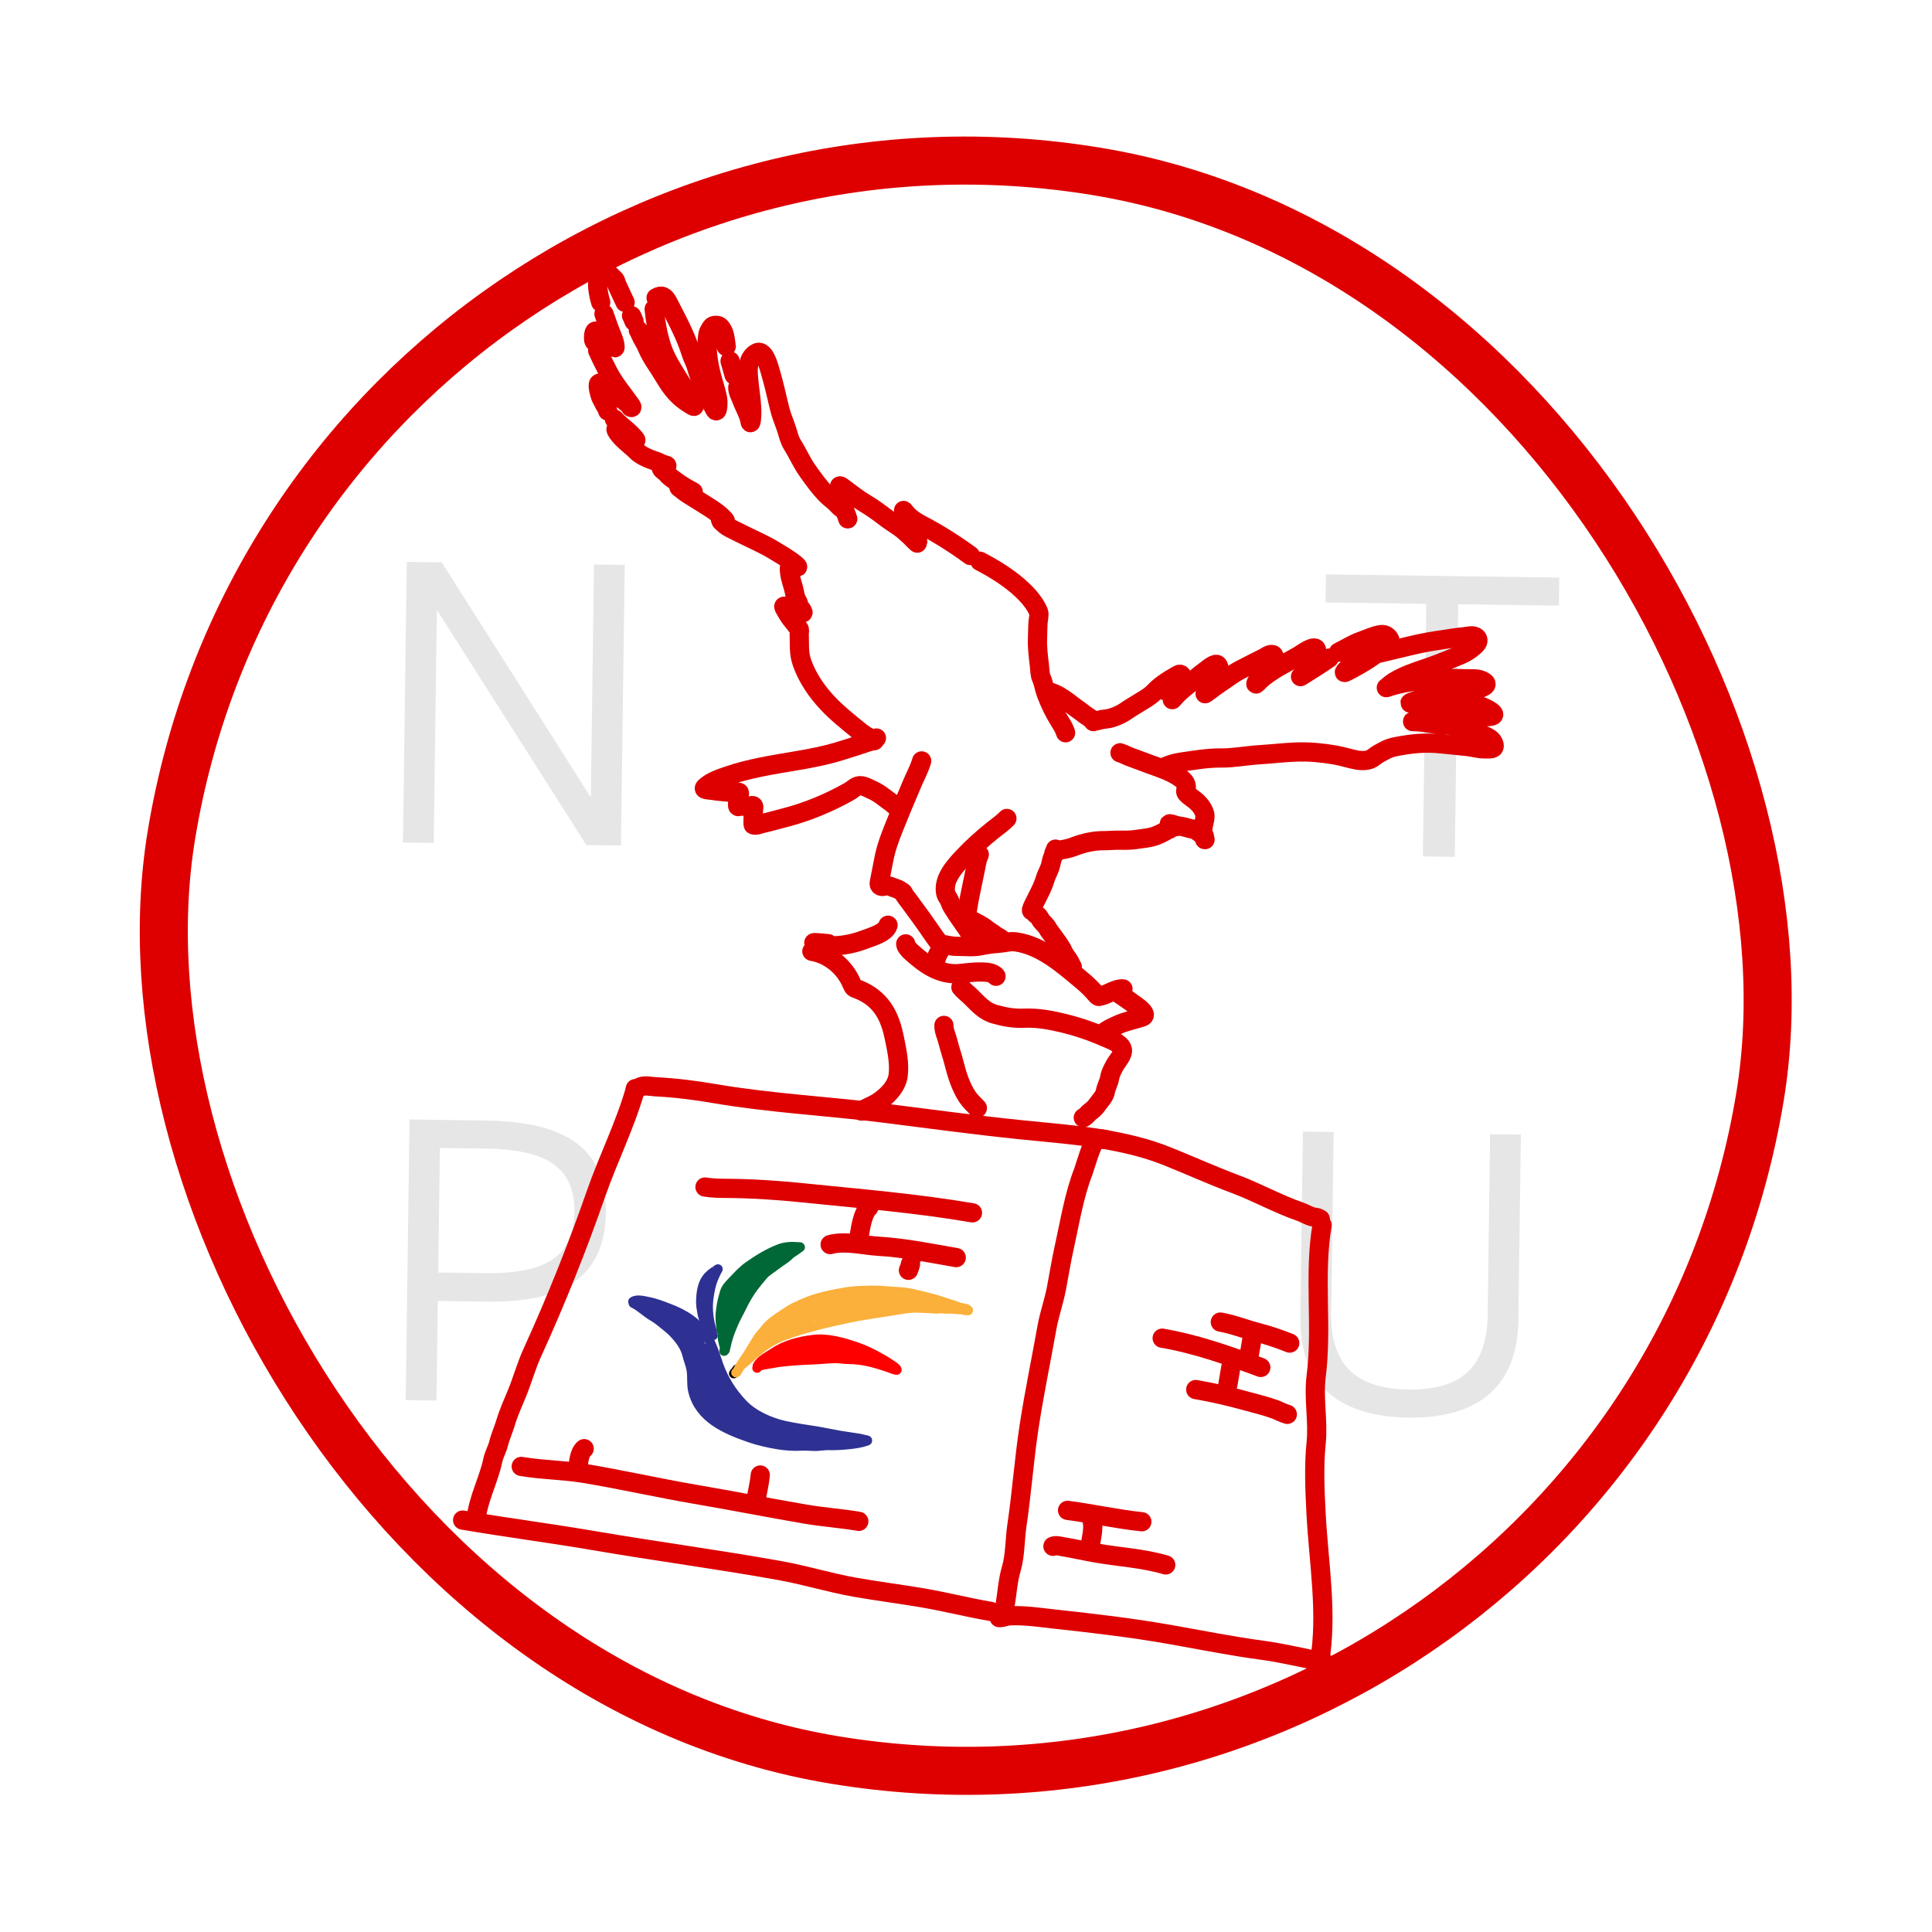 <svg width="201" height="201" viewBox="0 0 201 201" fill="none" xmlns="http://www.w3.org/2000/svg">
<rect x="31.503" y="4.181" width="167.502" height="167.502" rx="83.751" transform="rotate(9.387 31.503 4.181)" stroke="#DE0000" stroke-width="5"/>
<path d="M41.923 87.656L42.32 58.459L45.959 58.508L61.39 82.84L61.47 82.841L61.798 58.724L64.998 58.767L64.601 87.964L61.001 87.915L45.531 63.583L45.45 63.582L45.123 87.7L41.923 87.656ZM148.03 89.098L148.388 62.821L137.909 62.678L137.948 59.758L162.226 60.089L162.186 63.008L151.707 62.866L151.35 89.143L148.03 89.098ZM42.209 145.665L42.606 116.468L50.565 116.576C54.885 116.635 58.047 117.438 60.053 118.985C62.086 120.533 63.08 122.92 63.036 126.147C62.993 129.346 61.961 131.706 59.94 133.225C57.946 134.745 54.869 135.477 50.709 135.42L43.95 135.328L43.99 132.368L50.429 132.456C53.682 132.5 56.036 132.025 57.489 131.032C58.97 130.038 59.725 128.395 59.757 126.102C59.787 123.836 59.076 122.186 57.623 121.153C56.198 120.093 53.858 119.541 50.605 119.497L45.766 119.431L45.409 145.709L42.209 145.665ZM146.506 147.483C142.8 147.433 139.985 146.528 138.063 144.768C136.167 142.982 135.242 140.409 135.287 137.049L135.55 117.731L138.749 117.775L138.494 136.573C138.457 139.266 139.097 141.262 140.413 142.56C141.729 143.858 143.773 144.525 146.546 144.563C149.319 144.601 151.368 143.989 152.692 142.727C154.042 141.465 154.736 139.487 154.772 136.794L155.028 117.996L158.228 118.039L157.965 137.358C157.919 140.717 156.925 143.264 154.981 144.998C153.038 146.705 150.213 147.533 146.506 147.483Z" fill="black" fill-opacity="0.1"/>
<path d="M65.852 135.423C66.254 135.138 66.977 135.345 67.414 135.425C68.173 135.565 68.872 135.848 69.591 136.121C70.384 136.422 71.142 136.784 71.832 137.282C72.33 137.64 72.693 138.003 73.105 138.457C73.968 139.407 74.331 140.808 74.749 141.996C75.287 143.523 76.147 144.87 77.262 146.048C78.359 147.208 80.092 147.984 81.631 148.324C82.681 148.555 83.757 148.709 84.817 148.873C85.679 149.007 86.526 149.202 87.387 149.349C88.052 149.463 88.723 149.54 89.39 149.654C89.62 149.693 89.841 149.769 90.069 149.808C90.123 149.817 90.347 149.849 90.182 149.905C89.613 150.1 89.035 150.197 88.427 150.262C87.714 150.337 86.953 150.393 86.236 150.37C85.833 150.356 85.414 150.432 85.01 150.452C84.497 150.477 83.981 150.395 83.468 150.425C82.618 150.474 81.704 150.417 80.865 150.273C79.894 150.107 78.895 149.882 77.965 149.559C75.482 148.695 72.782 147.543 72.1 144.732C71.923 144.004 72.046 143.257 71.928 142.525C71.84 141.986 71.62 141.503 71.495 140.982C71.279 140.08 70.725 139.365 70.109 138.702C69.809 138.379 69.467 138.111 69.126 137.834C68.762 137.54 68.357 137.202 67.951 136.972C67.232 136.565 66.65 135.942 65.9 135.582" stroke="#2E3192" stroke-linecap="round"/>
<path d="M78.767 142.319C78.82 142.009 79.986 141.909 80.249 141.854C81.097 141.678 81.987 141.614 82.85 141.546C83.761 141.474 84.678 141.471 85.591 141.392C86.003 141.356 86.422 141.338 86.835 141.321C87.317 141.301 87.796 141.414 88.276 141.414C89.723 141.417 91.032 141.778 92.383 142.247C92.66 142.344 92.972 142.483 93.26 142.532C93.379 142.552 93.257 142.411 93.228 142.375C93.078 142.191 92.772 142.029 92.577 141.888C92.207 141.622 91.815 141.419 91.421 141.197C90.73 140.807 89.975 140.437 89.227 140.179C87.758 139.673 86.173 139.187 84.594 139.378C83.132 139.554 81.664 139.936 80.435 140.769C79.892 141.137 79.129 141.493 78.805 142.098" stroke="#FF0000" stroke-linecap="round"/>
<path d="M76.342 142.899L76.412 142.802" stroke="black" stroke-linecap="round"/>
<path d="M76.584 142.588C76.629 142.549 76.659 142.493 76.69 142.444" stroke="black" stroke-linecap="round"/>
<path d="M77.144 142.007C77.373 141.845 77.569 141.626 77.795 141.455C77.974 141.321 78.109 141.165 78.273 141.015C78.481 140.827 78.719 140.671 78.932 140.488C79.686 139.839 80.629 139.284 81.563 138.938C83.742 138.131 86.04 137.596 88.31 137.117C89.666 136.832 91.039 136.641 92.406 136.432C93.454 136.271 94.518 136.025 95.584 136.067C95.968 136.082 96.35 136.101 96.734 136.123C97.11 136.144 97.527 136.187 97.899 136.139C98.044 136.12 98.183 136.17 98.328 136.179C98.483 136.188 98.638 136.159 98.794 136.162C99.11 136.169 99.422 136.183 99.735 136.236" stroke="#FBB03B" stroke-linecap="round"/>
<path d="M100.186 136.286C100.349 136.314 100.522 136.329 100.686 136.339C100.839 136.348 100.62 136.215 100.586 136.198C100.434 136.125 100.259 136.115 100.092 136.081C99.719 136.004 99.373 135.832 99.007 135.727C98.405 135.553 97.82 135.325 97.215 135.161C96.435 134.95 95.659 134.759 94.871 134.585C93.954 134.384 92.968 134.387 92.035 134.302C91.331 134.237 90.649 134.243 89.947 134.269C89.297 134.294 88.647 134.317 88.005 134.43C86.538 134.687 85.09 134.953 83.713 135.55C83.34 135.712 82.965 135.866 82.603 136.052C82.235 136.241 81.915 136.46 81.572 136.688C80.813 137.19 80.099 137.632 79.549 138.366C79.331 138.658 79.04 138.913 78.853 139.227C78.708 139.471 78.544 139.702 78.403 139.949C78.125 140.434 77.816 140.911 77.509 141.379C77.293 141.709 77.023 142.054 76.848 142.403C76.8 142.498 76.686 142.769 76.575 142.803" stroke="#FBB03B" stroke-linecap="round"/>
<path d="M75.334 140.561C75.39 140.359 75.509 140.174 75.545 139.962C75.584 139.731 75.651 139.509 75.715 139.284C75.864 138.76 76.079 138.236 76.29 137.734C76.546 137.127 76.879 136.565 77.162 135.972C77.504 135.255 77.924 134.535 78.396 133.899C78.714 133.471 79.052 133.083 79.39 132.673C79.723 132.268 80.246 131.997 80.652 131.671C80.934 131.444 81.254 131.24 81.551 131.029C81.716 130.912 81.921 130.776 82.056 130.625C82.283 130.373 82.613 130.216 82.884 130.016C82.993 129.936 83.08 129.855 83.201 129.791C83.294 129.741 83.23 129.728 83.152 129.732C82.979 129.738 82.807 129.717 82.634 129.709C82.121 129.686 81.582 129.744 81.1 129.928C79.93 130.375 78.853 131.044 77.835 131.763C77.293 132.148 76.814 132.666 76.359 133.147C76.055 133.469 75.679 133.811 75.484 134.218C75.376 134.444 75.336 134.691 75.264 134.927C75.107 135.436 75.026 136.02 74.967 136.545C74.894 137.192 74.987 137.785 75.05 138.427" stroke="#006837" stroke-linecap="round"/>
<path d="M75.17 138.989C75.141 139.478 75.377 139.964 75.436 140.443" stroke="#006837" stroke-linecap="round"/>
<path d="M74.179 138.928C74.112 138.82 74.103 138.697 74.077 138.574C74.025 138.32 73.95 138.074 73.893 137.822C73.688 136.913 73.605 136.009 73.727 135.074C73.823 134.34 73.984 133.515 74.296 132.833C74.393 132.619 74.481 132.401 74.6 132.199C74.63 132.147 74.665 132.088 74.691 132.034C74.695 132.027 74.489 132.163 74.461 132.181C73.906 132.546 73.452 132.94 73.213 133.578C73.085 133.92 73.004 134.256 72.967 134.618C72.923 135.057 72.886 135.549 72.953 135.985C73.021 136.427 73.076 136.881 73.246 137.297C73.365 137.589 73.49 137.879 73.605 138.171C73.68 138.362 73.8 138.535 73.889 138.722C73.917 138.781 73.972 138.865 74.021 138.901" stroke="#2E3192" stroke-linecap="round"/>
<path d="M66.066 113.446C65.007 117.129 63.256 120.598 61.998 124.217C60.053 129.81 57.831 135.361 55.373 140.742C54.752 142.101 54.366 143.541 53.801 144.918C53.367 145.973 52.903 146.984 52.578 148.082C52.371 148.782 52.042 149.478 51.873 150.181C51.728 150.78 51.401 151.305 51.276 151.903C50.835 154.004 49.748 155.925 49.525 158.087" stroke="#DE0000" stroke-width="2" stroke-linecap="round"/>
<path d="M66.099 113.254C66.235 113.262 66.401 113.196 66.516 113.127C66.988 112.848 67.704 113.041 68.214 113.066C70.293 113.169 72.354 113.434 74.409 113.786C80.172 114.772 86.034 115.064 91.83 115.789C96.67 116.396 101.502 117.056 106.353 117.55C109.246 117.844 112.167 118.072 115.036 118.563" stroke="#DE0000" stroke-width="2" stroke-linecap="round"/>
<path d="M114.026 118.687C113.642 118.67 112.862 121.49 112.71 121.88C111.731 124.393 111.308 127.148 110.722 129.77C110.406 131.187 110.181 132.613 109.91 134.038C109.648 135.41 109.169 136.726 108.923 138.1C108.315 141.503 107.61 144.886 107.083 148.306C106.549 151.768 106.305 155.274 105.792 158.739C105.578 160.181 105.627 161.809 105.212 163.217C104.836 164.493 104.776 165.799 104.552 167.109" stroke="#DE0000" stroke-width="2" stroke-linecap="round"/>
<path d="M114.652 118.498C116.986 118.897 119.242 119.411 121.468 120.307C123.822 121.255 126.149 122.306 128.523 123.196C130.793 124.047 132.963 125.268 135.248 126.056C135.746 126.227 136.18 126.534 136.701 126.623C136.958 126.667 137.159 126.689 137.357 126.834" stroke="#DE0000" stroke-width="2" stroke-linecap="round"/>
<path d="M137.268 173.005C138.151 167.845 137.181 162.587 136.918 157.424C136.795 155.011 136.681 152.558 136.927 150.145C137.162 147.845 136.641 145.476 136.929 143.2C137.592 137.97 136.657 132.657 137.546 127.46" stroke="#DE0000" stroke-width="2" stroke-linecap="round"/>
<path d="M103.954 168.293C104.282 168.312 104.696 168.121 105.041 168.105C106.654 168.03 108.209 168.281 109.805 168.454C113.797 168.886 117.798 169.357 121.751 170.053C124.944 170.616 128.152 171.265 131.366 171.693C133.492 171.976 135.571 172.517 137.685 172.879" stroke="#DE0000" stroke-width="2" stroke-linecap="round"/>
<path d="M48.13 158.145C52.693 158.926 57.285 159.514 61.855 160.296C68.279 161.396 74.739 162.248 81.153 163.402C83.773 163.872 86.317 164.666 88.935 165.129C91.284 165.544 93.649 165.837 95.998 166.239C98.377 166.646 100.701 167.242 103.075 167.648" stroke="#DE0000" stroke-width="2" stroke-linecap="round"/>
<path d="M54.229 152.563C56.386 152.932 58.62 152.929 60.785 153.289C64.662 153.934 68.495 154.806 72.368 155.469C76.19 156.123 79.995 156.874 83.818 157.528C85.655 157.842 87.514 157.963 89.349 158.277" stroke="#DE0000" stroke-width="2" stroke-linecap="round"/>
<path d="M79.097 153.456C79.025 154.288 78.812 155.124 78.67 155.955" stroke="#DE0000" stroke-width="2" stroke-linecap="round"/>
<path d="M60.775 150.716C60.272 151.118 60.186 152.12 60.142 152.684" stroke="#DE0000" stroke-width="2" stroke-linecap="round"/>
<path d="M73.346 123.494C74.125 123.627 74.888 123.629 75.679 123.635C78.304 123.655 80.898 123.829 83.507 124.096C89.417 124.7 95.309 125.176 101.172 126.18" stroke="#DE0000" stroke-width="2" stroke-linecap="round"/>
<path d="M90.389 125.62C89.772 126.168 89.545 127.66 89.415 128.42" stroke="#DE0000" stroke-width="2" stroke-linecap="round"/>
<path d="M86.366 129.481C87.903 129.055 89.862 129.57 91.428 129.66C94.136 129.817 96.817 130.379 99.485 130.836" stroke="#DE0000" stroke-width="2" stroke-linecap="round"/>
<path d="M94.983 130.56L94.967 130.656" stroke="#DE0000" stroke-width="2" stroke-linecap="round"/>
<path d="M94.722 131.504C94.681 131.749 94.598 131.934 94.511 132.16" stroke="#DE0000" stroke-width="2" stroke-linecap="round"/>
<path d="M92.39 96.255C92.16 97.055 90.717 97.456 90.021 97.723C88.507 98.303 86.873 98.567 85.266 98.292C85.125 98.268 84.757 98.209 84.669 98.084C84.624 98.02 86.063 98.157 86.161 98.174" stroke="#DE0000" stroke-width="2" stroke-linecap="round"/>
<path d="M84.465 98.969C86.323 99.287 87.898 100.629 88.619 102.348C88.811 102.805 88.838 102.761 89.259 102.924C90.3 103.329 91.183 103.961 91.831 104.876C92.506 105.83 92.826 106.908 93.056 108.04C93.31 109.282 93.602 110.618 93.441 111.893C93.287 113.105 92.173 114.162 91.186 114.767C90.686 115.072 90.1 115.252 89.624 115.589" stroke="#DE0000" stroke-width="2" stroke-linecap="round"/>
<path d="M98.204 106.679C98.174 107.179 98.499 107.871 98.615 108.351C98.799 109.115 99.066 109.851 99.256 110.612C99.555 111.807 99.96 113.087 100.646 114.121C100.942 114.568 101.323 114.897 101.683 115.278" stroke="#DE0000" stroke-width="2" stroke-linecap="round"/>
<path d="M99.969 102.707C100.246 103.055 100.683 103.386 101.005 103.699C101.777 104.45 102.386 105.203 103.476 105.512C104.517 105.807 105.463 105.976 106.539 105.931C107.948 105.872 109.265 106.118 110.634 106.447C112.089 106.796 113.612 107.315 114.979 107.922C115.52 108.162 116.522 108.481 116.746 109.11C116.946 109.668 116.202 110.398 115.949 110.884C115.732 111.301 115.533 111.642 115.453 112.107C115.364 112.627 115.09 113.044 115.002 113.556C114.913 114.074 114.439 114.518 114.151 114.936C113.972 115.197 113.717 115.45 113.46 115.632C113.199 115.816 112.986 116.157 112.704 116.283" stroke="#DE0000" stroke-width="2" stroke-linecap="round"/>
<path d="M114.39 107.618C114.633 107.632 114.907 107.36 115.092 107.24C115.465 106.997 115.885 106.807 116.29 106.624C117.091 106.262 117.972 106.088 118.805 105.826C119.525 105.599 118.468 104.828 118.222 104.648C117.61 104.199 116.976 103.749 116.344 103.339" stroke="#DE0000" stroke-width="2" stroke-linecap="round"/>
<path d="M94.228 98.198C94.209 98.631 95.194 99.38 95.461 99.607C96.677 100.64 98.135 101.433 99.786 101.286C100.572 101.215 101.315 101.104 102.109 101.122C102.576 101.132 103.338 101.167 103.623 101.569" stroke="#DE0000" stroke-width="2" stroke-linecap="round"/>
<path d="M116.829 102.88C116.107 102.829 115.325 103.405 114.647 103.588C114.424 103.648 114.298 103.757 114.106 103.529C113.666 103.006 113.201 102.534 112.672 102.093C110.647 100.403 108.418 98.394 105.712 97.993C105.087 97.9 104.451 98.108 103.836 98.146C103.198 98.186 102.619 98.276 101.994 98.404C101.257 98.554 100.369 98.453 99.626 98.458C99.005 98.462 98.371 98.296 97.757 98.191" stroke="#DE0000" stroke-width="2" stroke-linecap="round"/>
<path d="M95.888 79.163C95.644 80.011 95.181 80.829 94.847 81.649C94.459 82.603 94.034 83.537 93.653 84.495C92.979 86.189 92.218 87.823 91.906 89.641C91.801 90.258 91.652 90.862 91.546 91.481C91.494 91.784 91.34 92.167 91.729 92.219C91.944 92.248 92.15 92.109 92.369 92.146C92.675 92.199 92.922 92.356 93.218 92.428C93.358 92.463 93.93 92.767 93.99 92.902C94.12 93.195 94.412 93.529 94.605 93.795C95.289 94.74 95.999 95.672 96.647 96.627C97.012 97.163 97.394 97.716 97.789 98.215C98.137 98.656 97.527 99.152 97.446 99.626" stroke="#DE0000" stroke-width="2" stroke-linecap="round"/>
<path d="M101.479 98.173C101.305 97.898 101.185 97.566 101.021 97.279C100.772 96.842 100.477 96.428 100.186 96.017C99.781 95.444 99.369 94.842 99.009 94.24C98.871 94.01 98.819 93.712 98.677 93.499C98.566 93.333 98.426 93.116 98.388 92.926C98.1 91.491 99.262 90.2 100.155 89.244C101.147 88.183 102.191 87.244 103.325 86.337C103.795 85.961 104.346 85.583 104.756 85.149" stroke="#DE0000" stroke-width="2" stroke-linecap="round"/>
<path d="M101.881 88.896C101.863 89.003 101.799 89.096 101.761 89.197C101.627 89.554 101.577 89.968 101.494 90.342C101.303 91.208 101.148 92.082 100.957 92.948C100.726 93.997 100.598 95.062 100.416 96.122" stroke="#DE0000" stroke-width="2" stroke-linecap="round"/>
<path d="M109.818 88.34C109.768 88.627 109.667 88.883 109.543 89.144C109.38 89.49 109.357 89.895 109.227 90.255C109.081 90.656 108.86 91.034 108.74 91.443C108.47 92.357 107.951 93.25 107.534 94.106C107.506 94.165 107.23 94.701 107.333 94.75C107.407 94.786 107.596 94.859 107.629 94.94C107.686 95.079 107.835 95.163 107.951 95.249C108.127 95.378 108.208 95.621 108.335 95.791C108.534 96.056 108.829 96.275 108.983 96.562C109.122 96.823 109.322 97.05 109.491 97.29C109.871 97.827 110.353 98.424 110.623 99.024C110.76 99.328 110.998 99.633 111.191 99.906C111.341 100.118 111.401 100.367 111.552 100.581" stroke="#DE0000" stroke-width="2" stroke-linecap="round"/>
<path d="M100.264 95.412C100.601 95.47 100.851 95.626 101.153 95.787C101.643 96.05 102.16 96.272 102.589 96.628C102.897 96.884 103.256 97.073 103.57 97.32C103.773 97.481 104.086 97.567 104.236 97.779" stroke="#DE0000" stroke-width="2" stroke-linecap="round"/>
<path d="M93.116 83.81C93.002 83.777 92.915 83.639 92.816 83.572C92.167 83.132 91.561 82.558 90.843 82.235C90.467 82.065 90.041 81.818 89.632 81.748C89.114 81.66 88.798 82.087 88.37 82.331C86.276 83.519 83.928 84.499 81.588 85.088C80.832 85.279 80.092 85.503 79.333 85.671C79.089 85.726 78.616 85.935 78.37 85.817C78.303 85.784 78.381 84.302 78.407 84.153C78.504 83.584 78.119 83.887 77.787 83.903C77.588 83.913 77.018 83.816 76.861 83.903C76.545 84.078 76.903 82.75 76.933 82.575C76.983 82.279 76.517 82.486 76.217 82.452C75.495 82.372 74.772 82.344 74.029 82.217C73.784 82.175 73.034 82.194 73.356 81.889C74.011 81.27 74.976 80.977 75.806 80.688C76.891 80.31 78 80.048 79.122 79.814C81.793 79.258 84.508 78.995 87.136 78.216C88.189 77.904 89.221 77.558 90.264 77.217C90.567 77.118 90.988 77.042 91.18 76.781" stroke="#DE0000" stroke-width="2" stroke-linecap="round"/>
<path d="M90.956 77.057C90.796 77.009 90.575 76.8 90.412 76.722C90.019 76.536 89.662 76.266 89.325 75.992C88.207 75.085 87.083 74.192 86.093 73.139C84.966 71.941 83.998 70.52 83.443 68.962C83.071 67.916 83.194 66.966 83.147 65.903C83.14 65.735 83.24 65.56 83.118 65.411C82.826 65.055 82.541 64.695 82.259 64.327C81.996 63.983 81.789 63.592 81.576 63.216C81.384 62.879 81.982 63.198 82.131 63.247C82.445 63.351 82.759 63.456 83.071 63.563C83.211 63.611 83.373 63.762 83.525 63.755C83.62 63.75 83.376 63.371 83.332 63.332C83.117 63.135 83.123 62.818 82.978 62.58C82.81 62.306 82.724 62.01 82.668 61.697C82.535 60.945 82.196 60.202 82.139 59.438C82.128 59.294 82.109 59.129 82.142 58.988C82.17 58.866 82.474 59.008 82.565 58.987C82.659 58.965 82.912 59.039 82.973 58.996C83.076 58.923 82.394 58.446 82.336 58.403C81.752 57.981 81.158 57.635 80.543 57.264C79.305 56.518 77.958 55.959 76.671 55.302C76.332 55.128 75.953 54.959 75.64 54.756C75.436 54.623 75.256 54.426 75.064 54.275C75.007 54.229 74.865 53.927 75.021 53.995C75.197 54.072 75.709 54.419 75.32 53.999C74.547 53.168 73.47 52.605 72.526 51.997C71.978 51.643 71.388 51.333 70.897 50.902C70.77 50.79 70.433 50.606 70.78 50.701C71.126 50.794 71.466 50.942 71.796 51.083C71.877 51.117 72.308 51.259 72.028 51.119C71.426 50.817 70.847 50.459 70.312 50.06C70.036 49.854 69.62 49.592 69.412 49.315C69.296 49.159 68.841 48.872 68.801 48.727C68.753 48.554 69.773 48.499 69.211 48.374C68.849 48.293 68.521 48.068 68.161 47.956C67.557 47.767 66.698 47.413 66.249 46.96C65.6 46.305 64.811 45.794 64.261 45.018C64.021 44.678 63.964 44.443 64.475 44.615C64.922 44.766 65.149 45.065 65.5 45.334C65.639 45.441 66.196 45.823 66.168 45.785C65.57 44.939 64.612 44.375 63.923 43.6" stroke="#DE0000" stroke-width="2" stroke-linecap="round"/>
<path d="M63.222 42.755C63.212 42.546 62.89 42.117 62.804 41.918C62.713 41.708 62.59 41.526 62.501 41.316C62.396 41.068 62.12 40.064 62.292 39.907C62.553 39.669 63.197 39.995 63.384 40.218C63.506 40.362 63.648 40.482 63.783 40.615C63.952 40.78 64.058 41.037 64.244 41.177C64.605 41.449 64.96 41.678 65.3 41.989C65.399 42.08 65.544 42.215 65.589 42.341C65.603 42.38 65.687 42.412 65.725 42.391C65.806 42.346 65.535 42.013 65.516 41.986C64.754 40.909 63.884 39.896 63.279 38.715C62.895 37.968 62.522 37.237 62.182 36.473" stroke="#DE0000" stroke-width="2" stroke-linecap="round"/>
<path d="M61.804 35.501C61.715 35.359 61.728 34.454 61.955 34.443C62.552 34.413 62.952 35.151 63.32 35.472C63.396 35.538 63.984 36.376 63.988 36.14C63.995 35.685 63.746 35.099 63.575 34.686C63.3 34.02 63.088 33.332 62.835 32.656" stroke="#DE0000" stroke-width="2" stroke-linecap="round"/>
<path d="M62.497 31.45C62.303 30.809 61.763 28.709 62.775 28.415C63.328 28.254 63.562 28.76 63.911 29.036C64.071 29.162 64.113 29.478 64.194 29.658C64.466 30.262 64.754 30.86 65.034 31.461" stroke="#DE0000" stroke-width="2" stroke-linecap="round"/>
<path d="M65.704 32.845C65.822 33.023 65.867 33.242 65.966 33.433" stroke="#DE0000" stroke-width="2" stroke-linecap="round"/>
<path d="M66.412 34.356C66.513 34.516 66.597 34.71 66.671 34.884C66.848 35.301 67.123 35.659 67.293 36.075C67.555 36.715 67.947 37.377 68.336 37.949C69.123 39.108 69.655 40.294 70.704 41.255C71.06 41.582 71.462 41.861 71.874 42.114C71.916 42.14 72.289 42.394 72.232 42.215C71.95 41.318 71.213 40.447 70.727 39.654C70.032 38.524 69.228 37.302 68.825 36.032C68.422 34.759 68.202 33.486 68.057 32.16" stroke="#DE0000" stroke-width="2" stroke-linecap="round"/>
<path d="M68.258 30.985C68.862 30.609 69.199 30.873 69.5 31.459C70.367 33.149 71.348 34.925 71.899 36.746C72.052 37.248 72.331 37.705 72.468 38.213C72.619 38.776 72.849 39.368 73.063 39.913C73.416 40.81 73.884 41.68 74.323 42.536C74.703 43.277 74.723 41.85 74.669 41.538C74.527 40.721 74.239 39.914 74.03 39.111C73.688 37.804 73.431 36.203 73.64 34.854C73.695 34.5 73.853 34.307 74.039 34.016C74.178 33.799 74.712 33.796 74.883 33.966C75.44 34.516 75.435 35.276 75.552 36.041" stroke="#DE0000" stroke-width="2" stroke-linecap="round"/>
<path d="M75.957 37.561C76.113 38.044 76.225 38.537 76.372 39.022" stroke="#DE0000" stroke-width="2" stroke-linecap="round"/>
<path d="M76.758 40.297C76.732 40.732 77.066 41.31 77.212 41.708C77.463 42.392 77.917 43.112 78.029 43.839C78.079 44.163 78.151 43.837 78.166 43.705C78.213 43.299 78.222 42.852 78.2 42.444C78.148 41.459 77.981 40.473 77.89 39.49C77.801 38.531 77.712 37.377 78.619 36.761C79.46 36.189 79.94 37.975 80.09 38.483C80.473 39.773 80.78 41.091 81.083 42.397C81.234 43.049 81.484 43.688 81.718 44.316C81.965 44.977 82.082 45.713 82.467 46.318C83.016 47.183 83.397 48.106 83.999 48.957C84.639 49.861 85.263 50.74 86.052 51.525C86.362 51.833 86.73 52.074 87.031 52.391C87.167 52.533 87.333 52.718 87.487 52.831" stroke="#DE0000" stroke-width="2" stroke-linecap="round"/>
<path d="M88.197 53.98C88.078 53.553 87.874 53.16 87.749 52.732C87.585 52.172 87.519 51.604 87.401 51.034C87.36 50.831 87.206 50.359 87.556 50.62C88.38 51.235 89.162 51.865 90.052 52.397C90.767 52.825 91.478 53.334 92.126 53.84C92.779 54.351 93.53 54.733 94.149 55.301C94.445 55.573 94.78 55.846 95.041 56.149C95.101 56.218 95.49 56.573 95.49 56.548C95.492 56.028 95.14 55.506 94.93 55.052C94.672 54.494 94.382 53.941 94.114 53.388C94.046 53.248 93.907 52.933 94.104 53.212C94.529 53.813 95.231 54.27 95.87 54.605C97.637 55.531 99.353 56.617 100.961 57.797" stroke="#DE0000" stroke-width="2" stroke-linecap="round"/>
<path d="M101.948 58.389C103.726 59.316 105.587 60.487 106.951 61.995C107.379 62.468 107.816 63.076 108.054 63.678C108.151 63.925 108.013 64.483 107.995 64.746C107.955 65.317 107.963 65.889 107.94 66.462C107.902 67.382 108.032 68.343 108.14 69.253C108.189 69.664 108.176 70.195 108.354 70.576C108.573 71.047 108.641 71.639 108.829 72.138C109.236 73.224 109.697 74.161 110.313 75.139C110.533 75.489 110.741 75.838 110.861 76.233" stroke="#DE0000" stroke-width="2" stroke-linecap="round"/>
<path d="M108.911 71.932C110.235 72.159 111.232 73.196 112.301 73.916C112.592 74.111 112.863 74.374 113.165 74.544C113.326 74.634 113.436 74.795 113.614 74.826" stroke="#DE0000" stroke-width="2" stroke-linecap="round"/>
<path d="M120.923 79.93C121.532 79.55 122.426 79.344 123.118 79.248C124.389 79.072 125.685 78.849 126.973 78.861C128.349 78.875 129.706 78.597 131.076 78.517C132.361 78.441 133.642 78.276 134.931 78.237C136.287 78.195 137.569 78.321 138.899 78.548C139.687 78.683 140.454 78.952 141.242 79.087C141.654 79.158 142.174 79.144 142.569 78.988C142.785 78.902 142.977 78.72 143.166 78.589C143.456 78.388 143.766 78.246 144.071 78.075C144.713 77.715 145.585 77.603 146.3 77.492C147.426 77.316 148.582 77.268 149.717 77.369C150.705 77.457 151.689 77.57 152.676 77.669C153.279 77.729 153.899 77.934 154.506 77.91C154.886 77.896 155.609 78.028 155.426 77.425C155.201 76.681 154.285 76.488 153.628 76.267C153.067 76.078 152.487 75.948 151.929 75.749C151.501 75.596 150.987 75.436 150.534 75.428C149.482 75.41 148.425 75.152 147.373 75.084C147.241 75.075 146.846 75.087 146.975 75.054C147.981 74.798 148.952 74.672 149.994 74.703C151.411 74.745 152.847 74.754 154.258 74.585C154.568 74.547 155.954 74.628 155.159 74.034C154.479 73.527 153.511 73.254 152.674 73.231C152.021 73.213 151.352 73.267 150.703 73.216C150.141 73.171 149.587 73.096 149.021 73.111" stroke="#DE0000" stroke-width="2" stroke-linecap="round"/>
<path d="M147.919 73.106C147.812 73.099 146.675 73.184 146.681 73.145C146.695 73.065 147.347 72.885 147.428 72.857C147.949 72.671 148.49 72.582 149.031 72.485C149.858 72.336 150.672 72.303 151.5 72.2C152.062 72.13 152.624 71.966 153.176 71.836C153.394 71.785 155.09 71.431 154.469 70.965C153.857 70.504 153.15 70.649 152.435 70.617C151.922 70.593 151.404 70.583 150.89 70.602C150.283 70.625 149.649 70.566 149.046 70.639C147.729 70.798 146.339 70.941 145.057 71.287C144.794 71.357 144.536 71.44 144.282 71.529C144.15 71.576 144.3 71.513 144.38 71.434C144.793 71.027 145.273 70.769 145.789 70.513C146.868 69.978 147.992 69.668 149.119 69.257C150.077 68.909 151.018 68.526 151.957 68.13C152.487 67.906 152.959 67.604 153.384 67.217C153.556 67.062 153.78 66.854 153.757 66.594C153.733 66.328 153.503 66.204 153.266 66.163C153.078 66.131 152.911 66.155 152.723 66.188C152.229 66.274 151.729 66.296 151.235 66.377C150.062 66.571 148.871 66.707 147.709 66.961C146.254 67.279 144.814 67.655 143.362 67.986C142.577 68.165 141.871 68.49 141.157 68.845C140.867 68.989 140.702 69.154 140.457 69.327C140.318 69.425 140.181 69.575 140.057 69.693C139.9 69.843 139.716 70.075 140.049 69.906C141.523 69.158 143.038 68.259 144.252 67.127C144.422 66.969 144.722 66.724 144.56 66.476C144.364 66.175 144.069 65.971 143.686 66.02C143.01 66.105 142.317 66.45 141.677 66.671C140.823 66.967 140.061 67.453 139.258 67.856" stroke="#DE0000" stroke-width="2" stroke-linecap="round"/>
<path d="M138.28 68.47C137.326 69.145 136.313 69.76 135.334 70.378C135.215 70.453 135.457 70.262 135.501 70.21C135.773 69.882 136.06 69.558 136.314 69.216C136.652 68.761 136.942 68.33 136.979 67.764C137.041 66.807 135.37 68.069 135.102 68.225C133.775 68.994 132.269 69.697 131.122 70.732C130.973 70.867 130.604 71.311 130.658 71.118C130.723 70.879 131.025 70.603 131.171 70.399C131.542 69.883 131.986 69.478 132.319 68.93C132.4 68.796 132.707 68.226 132.435 68.115C132.119 67.986 131.708 68.333 131.449 68.46C130.65 68.853 129.862 69.267 129.069 69.674C128.266 70.086 127.58 70.636 126.831 71.131C126.36 71.443 125.934 71.792 125.478 72.115C125.152 72.345 125.68 71.836 125.754 71.754C126.147 71.316 126.559 70.787 126.679 70.197C126.745 69.875 126.954 69.464 126.693 69.178C126.455 68.917 125.72 69.548 125.56 69.663C124.681 70.296 123.884 71.036 123.044 71.716C122.644 72.04 122.299 72.413 121.961 72.79C121.937 72.817 121.751 72.973 121.752 72.966C121.766 72.887 121.934 72.75 121.978 72.691C122.108 72.516 122.238 72.34 122.346 72.151C122.643 71.634 122.94 71.196 123.027 70.593C123.058 70.375 122.874 70.033 122.618 70.178C121.726 70.684 120.792 71.228 120.086 71.989C119.644 72.466 118.97 72.819 118.425 73.163C117.988 73.438 117.546 73.687 117.125 73.984C116.651 74.32 115.79 74.707 115.212 74.78C114.936 74.816 114.65 74.845 114.38 74.926C114.181 74.987 113.943 74.99 113.758 75.073" stroke="#DE0000" stroke-width="2" stroke-linecap="round"/>
<path d="M116.522 78.318C116.937 78.449 117.318 78.667 117.729 78.809C118.41 79.044 119.072 79.317 119.751 79.557C120.713 79.898 121.766 80.258 122.627 80.822C123.054 81.101 123.505 81.456 123.409 82.019C123.369 82.251 123.297 82.38 123.455 82.554C123.749 82.876 124.187 83.117 124.512 83.417C124.87 83.746 125.255 84.26 125.344 84.74C125.468 85.403 124.858 86.343 125.282 86.943" stroke="#DE0000" stroke-width="2" stroke-linecap="round"/>
<path d="M125.37 87.352L125.332 87.346" stroke="#DE0000" stroke-width="2" stroke-linecap="round"/>
<path d="M125.269 87.02C125.171 86.992 125.058 86.835 124.975 86.773C124.85 86.679 124.718 86.589 124.596 86.493C124.277 86.244 123.784 86.221 123.411 86.092C123.163 86.005 122.886 85.982 122.628 85.938C122.315 85.884 122.022 85.747 121.707 85.701C121.477 85.668 122.104 85.966 122.333 86.005" stroke="#DE0000" stroke-width="2" stroke-linecap="round"/>
<path d="M121.7 86.251C121.574 86.246 121.335 86.43 121.226 86.488C120.896 86.662 120.565 86.829 120.214 86.96C119.604 87.186 118.947 87.219 118.31 87.323C117.696 87.422 117.024 87.424 116.403 87.412C115.865 87.402 115.322 87.465 114.787 87.461C113.813 87.454 112.735 87.699 111.826 88.046C111.457 88.187 111.037 88.307 110.648 88.374C110.319 88.43 109.939 88.524 109.663 88.719" stroke="#DE0000" stroke-width="2" stroke-linecap="round"/>
<path d="M109.543 160.871C109.819 160.734 110.329 160.869 110.605 160.917C111.784 161.118 112.95 161.386 114.129 161.588C116.511 161.995 118.957 162.121 121.28 162.811" stroke="#DE0000" stroke-width="2" stroke-linecap="round"/>
<path d="M113.642 158.318C113.789 159.007 113.554 160.02 113.433 160.723" stroke="#DE0000" stroke-width="2" stroke-linecap="round"/>
<path d="M111.065 157.131C113.643 157.474 116.208 158.045 118.794 158.318" stroke="#DE0000" stroke-width="2" stroke-linecap="round"/>
<path d="M120.91 139.221C124.438 139.825 127.826 141.027 131.169 142.265" stroke="#DE0000" stroke-width="2" stroke-linecap="round"/>
<path d="M128.072 142.142L127.745 144.052" stroke="#DE0000" stroke-width="2" stroke-linecap="round"/>
<path d="M124.402 144.565C126.155 144.865 127.89 145.268 129.603 145.741C130.615 146.021 131.651 146.262 132.638 146.623C133.08 146.784 133.474 147.024 133.928 147.145" stroke="#DE0000" stroke-width="2" stroke-linecap="round"/>
<path d="M130.282 139.13L129.989 140.843" stroke="#DE0000" stroke-width="2" stroke-linecap="round"/>
<path d="M126.96 137.545C128.291 137.773 129.599 138.304 130.908 138.642C132.011 138.928 133.122 139.311 134.18 139.73" stroke="#DE0000" stroke-width="2" stroke-linecap="round"/>
<path d="M68.313 136.608C68.637 136.663 68.948 136.974 69.289 137.052C69.572 137.117 69.515 137.23 69.286 136.996C69.022 136.726 68.742 136.571 68.379 136.509C68.198 136.478 68.092 136.404 67.917 136.374C67.615 136.322 68.52 136.477 68.822 136.529C69.389 136.626 68.532 136.33 68.376 136.259C68.095 136.13 67.916 135.986 67.611 135.934C67.341 135.888 68.147 136.065 68.391 136.191C68.716 136.358 69.783 136.624 69.42 136.576C68.907 136.508 68.395 136.326 67.968 136.038C67.797 135.923 67.603 135.822 67.402 135.788C67.358 135.78 67.123 135.74 67.294 135.769C67.624 135.826 67.955 135.876 68.283 135.942C68.887 136.062 69.51 136.194 70.1 136.373C70.256 136.42 70.356 136.537 70.502 136.595C70.75 136.693 70.918 136.874 71.151 136.986C71.188 137.004 71.178 137.117 71.144 137.135C70.976 137.231 70.427 136.895 70.268 136.832C69.838 136.662 69.459 136.514 70.028 137.012C70.341 137.286 70.668 137.525 70.951 137.831C71.034 137.92 71.382 138.194 71.073 138.089C70.789 137.992 70.599 137.718 70.282 137.72C70.009 137.721 70.484 138.425 70.537 138.477C70.733 138.671 70.645 138.483 70.589 138.332C70.449 137.958 70.283 137.606 70.077 137.263C69.922 137.006 69.783 136.71 69.61 136.467C69.532 136.356 69.659 136.736 69.709 136.862C69.789 137.065 69.894 137.261 69.968 137.469C70.02 137.616 70.143 137.734 70.167 137.888C70.176 137.949 69.554 137.414 69.884 137.566C70.617 137.903 71.335 138.487 71.927 139.028C72.122 139.207 72.153 138.426 72.179 138.278C72.257 137.821 72.613 138.629 72.697 138.81C72.731 138.883 72.859 139.074 72.791 139.032C72.593 138.911 72.389 138.65 72.21 138.493C72.115 138.41 71.78 137.816 71.666 137.877C71.382 138.029 71.477 138.773 71.44 139.037C71.4 139.323 71.385 140.188 71.433 139.903C71.487 139.587 71.267 139.189 71.251 138.867C71.245 138.755 71.265 139.09 71.283 139.201C71.333 139.512 71.441 139.793 71.569 140.077C71.702 140.371 71.887 140.686 71.965 141C71.98 141.061 72.169 141.568 72.202 141.376C72.304 140.781 72.353 140.194 72.366 139.589C72.368 139.521 72.38 138.45 72.506 138.451C72.679 138.452 72.728 139.28 72.745 139.371C72.873 140.075 73.057 140.761 73.215 141.457C73.248 141.603 73.286 141.745 73.329 141.888C73.329 141.889 73.398 142.101 73.405 142.089C73.512 141.915 73.43 141.515 73.429 141.321C73.428 141.024 73.474 140.729 73.446 140.432C73.426 140.219 73.491 140.322 73.534 140.46C73.608 140.7 73.708 140.942 73.753 141.189C73.774 141.305 73.781 141.521 73.851 141.621C73.924 141.724 73.897 141.74 73.899 141.881C73.904 142.255 73.965 142.61 73.946 142.99C73.942 143.077 73.975 144.382 73.82 144.211C73.382 143.726 73.287 142.955 73.066 142.366C72.841 141.766 72.629 143.083 72.606 143.222C72.541 143.602 72.47 143.975 72.49 144.362C72.506 144.649 72.55 144.195 72.56 144.137C72.719 143.205 72.992 142.146 72.646 141.224C72.627 141.174 72.62 140.915 72.539 141.095C72.385 141.441 72.324 141.878 72.28 142.25C72.228 142.685 72.262 143.125 72.283 143.561C72.292 143.744 72.309 143.177 72.299 143.108C72.294 143.071 72.199 142.49 72.231 142.7C72.296 143.126 72.317 143.548 72.397 143.974C72.51 144.575 72.588 145.204 72.764 145.783C72.835 146.017 73.005 146.137 73.239 146.24C73.481 146.346 73.507 145.056 73.503 144.913C73.498 144.712 73.437 144.51 73.471 144.311C73.489 144.207 73.43 144.571 73.429 144.611C73.417 145.084 73.458 146 73.872 146.332C74.147 146.553 74.34 145.657 74.365 145.534C74.496 144.92 74.444 144.242 74.144 143.682C73.759 142.963 74.937 145.116 75.437 145.761C75.459 145.79 75.679 146.085 75.598 145.896C75.454 145.56 75.444 145.199 75.385 144.842C75.322 144.462 75.234 144.117 75.123 143.751C75.079 143.607 74.984 143.38 74.984 143.229C74.985 143.051 74.813 142.97 74.683 142.87C74.525 142.75 74.249 142.501 74.039 142.465C73.963 142.452 73.784 142.902 73.757 142.964C73.592 143.342 73.562 143.776 73.493 144.18C73.471 144.31 73.306 144.795 73.423 144.912C73.604 145.092 73.701 145.382 73.865 145.584C74.111 145.886 74.367 146.09 74.584 146.396C74.791 146.689 75.117 146.919 75.319 147.204C75.322 147.208 75.149 147.117 75.125 147.097C74.998 146.992 74.947 146.823 74.833 146.703C74.723 146.588 74.61 146.412 74.441 146.402C74.209 146.389 74.231 146.713 74.314 146.823C74.444 146.996 74.56 147.04 74.736 147.144C75.017 147.312 75.362 147.377 75.625 147.57C75.717 147.637 75.932 147.743 76.035 147.779C76.337 147.884 76.123 146.505 76.043 146.295C75.952 146.056 75.708 145.329 75.782 145.574C75.851 145.799 75.985 146.018 76.106 146.217C76.194 146.361 76.503 146.752 76.367 146.652C76.162 146.501 75.359 145.873 75.156 146.18C75.001 146.415 75.29 146.752 75.432 146.904C75.536 147.015 76.418 147.978 76.457 147.547C76.502 147.045 76.164 146.6 76.011 146.145C75.928 145.898 75.988 145.762 76.194 145.903C76.442 146.072 76.558 146.394 76.724 146.63C76.87 146.836 76.975 147.009 77.161 147.187C77.333 147.352 77.658 147.6 77.892 147.657C77.984 147.68 77.987 147.752 78.066 147.794C78.293 147.916 77.573 147.641 77.333 147.549C76.976 147.413 76.543 147.123 76.18 147.309C76.085 147.358 75.988 147.702 76.061 147.79C76.442 148.248 76.781 148.533 77.391 148.681C77.893 148.803 78.309 149.057 78.831 149.146C79.108 149.194 79.425 149.207 79.689 149.305C79.829 149.358 79.876 149.39 79.695 149.322C79.416 149.217 79.207 148.958 78.967 148.782C78.561 148.484 78.231 148.088 77.797 147.835C77.528 147.677 77.498 147.692 77.216 147.652C77.126 147.639 76.982 147.633 76.98 147.756C76.977 147.983 77.131 147.962 77.312 148.025C77.665 148.148 77.976 148.28 78.347 148.344C78.56 148.38 78.871 148.497 79.09 148.459C79.161 148.446 78.853 148.094 78.811 148.036C78.747 147.945 78.734 147.877 78.628 147.814C78.512 147.744 78.103 147.693 78.236 147.716C78.518 147.764 78.813 148.06 79.052 148.209C79.286 148.355 79.61 148.394 79.877 148.44C80.125 148.482 80.351 148.576 80.6 148.619C80.938 148.676 81.291 148.703 81.608 148.834C82.087 149.033 82.663 149.138 83.177 149.226C83.553 149.29 83.928 149.354 84.304 149.419C85.109 149.556 86.056 149.947 86.882 149.857C86.925 149.852 86.99 149.814 86.895 149.819C86.61 149.835 86.324 149.77 86.041 149.744C85.657 149.708 85.166 149.517 84.781 149.559C84.597 149.579 84.392 149.633 84.204 149.626C83.94 149.616 83.635 149.738 83.385 149.704C83.163 149.674 82.962 149.743 82.739 149.704C82.432 149.652 82.125 149.599 81.819 149.547C81.317 149.461 80.815 149.375 80.313 149.289C80.059 149.246 79.828 149.151 79.572 149.107C79.091 149.025 80.54 149.233 81.024 149.303C81.957 149.438 82.863 149.637 83.802 149.708C84.502 149.761 85.397 149.835 86.089 149.696C86.261 149.662 87.048 149.885 87.154 149.74" stroke="#2E3192" stroke-linecap="round"/>
<path d="M81.139 130.556C81.043 130.55 80.837 130.664 80.775 130.74C80.725 130.801 80.704 130.842 80.662 130.917C80.597 131.032 80.425 131.012 80.382 131.118C80.338 131.226 80.022 131.363 79.911 131.422C79.694 131.538 79.962 131.274 80.024 131.232C80.166 131.137 80.32 131.056 80.463 130.963C80.604 130.872 80.785 130.709 80.956 130.69C81.095 130.675 81.427 130.587 81.511 130.481C81.611 130.357 81.553 130.369 81.431 130.446C81.189 130.599 80.947 130.755 80.694 130.892C80.52 130.985 80.259 131.013 80.146 131.182C80.101 131.249 79.934 131.344 79.862 131.389C79.433 131.656 79.086 132.067 78.758 132.43C78.455 132.765 78.286 133.212 77.988 133.516C77.916 133.589 77.945 133.738 77.867 133.827C77.778 133.929 77.669 134.073 77.636 134.206C77.59 134.391 77.44 134.509 77.35 134.655C77.158 134.968 76.804 135.252 76.731 135.613C76.693 135.8 76.49 135.953 76.423 136.139C76.346 136.349 76.228 136.546 76.151 136.756C76.081 136.947 76.027 137.137 75.939 137.329C75.891 137.433 75.76 137.508 75.729 137.606C75.716 137.646 75.715 137.852 75.673 137.751C75.554 137.459 75.65 137.091 75.508 136.791C75.436 136.636 75.482 136.32 75.48 136.149C75.474 135.547 75.782 134.982 76.067 134.479C76.188 134.265 76.268 133.954 76.436 133.779C76.621 133.587 76.886 133.448 77.089 133.27C77.423 132.975 77.791 132.668 78.152 132.412C78.213 132.369 78.255 132.287 78.316 132.244C78.373 132.203 78.47 132.042 78.48 132.112C78.499 132.232 78.352 132.394 78.294 132.48C78.094 132.775 77.886 133.063 77.677 133.352C77.424 133.704 77.183 134.078 76.955 134.446C76.861 134.599 76.831 135.186 76.674 135.228C76.555 135.26 76.188 135.607 76.279 135.413C76.353 135.256 76.346 135.06 76.472 134.935C76.562 134.846 76.65 134.79 76.672 134.662" stroke="#006837" stroke-linecap="round"/>
<path d="M90.239 135.6C90.044 135.792 89.884 135.742 89.631 135.773C89.066 135.842 88.484 135.873 87.916 135.842C87.489 135.819 86.835 135.614 86.463 135.92C85.915 136.372 85.267 136.472 84.649 136.747C84.589 136.774 84.125 136.936 84.409 136.817C84.762 136.669 85.176 136.625 85.546 136.538C87.504 136.076 89.496 135.793 91.519 135.807C91.876 135.81 92.316 135.778 92.66 135.683C92.93 135.608 93.329 135.693 93.567 135.561C93.724 135.474 93.941 135.554 94.113 135.532C94.342 135.502 94.552 135.453 94.784 135.493C95.224 135.568 95.681 135.695 96.127 135.655C96.321 135.638 96.434 135.554 96.649 135.59C96.712 135.601 96.898 135.55 96.841 135.58C96.662 135.676 96.307 135.52 96.116 135.505C95.207 135.434 94.321 135.358 93.419 135.204C92.823 135.102 92.172 134.984 91.567 134.97C91.452 134.967 91.11 134.989 91.222 134.96C91.63 134.852 92.024 134.718 92.449 134.687C92.52 134.682 93.142 134.663 93.03 134.728C92.533 135.016 91.778 135.08 91.223 135.185C90.641 135.294 90.052 135.342 89.47 135.441C89.255 135.477 89.05 135.588 88.838 135.647C87.939 135.896 87.046 136.211 86.152 136.481C85.741 136.606 84.507 136.892 84.936 136.904C85.564 136.921 86.278 136.643 86.886 136.503C87.264 136.416 87.839 136.473 88.176 136.278C88.637 136.011 87.211 136.857 86.679 136.833C86.542 136.827 86.931 136.724 87.061 136.683C87.441 136.566 87.837 136.494 88.228 136.428C88.719 136.345 89.235 136.338 89.717 136.206C90.124 136.095 90.936 135.388 90.091 135.243C89.583 135.156 89.117 135.124 88.601 135.182C88.284 135.217 87.966 135.249 87.65 135.293C87.512 135.312 87.189 135.459 87.232 135.326C87.286 135.158 87.92 134.999 88.046 134.957C88.477 134.816 88.952 134.638 89.407 134.603C89.514 134.595 89.609 134.607 89.714 134.625C89.888 134.655 90.1 134.535 90.283 134.532C90.298 134.531 90.713 134.561 90.695 134.59C90.517 134.871 90.138 134.93 89.849 135.005C88.926 135.243 87.951 135.003 87.028 135.174C86.647 135.244 86.253 135.274 85.868 135.338C85.642 135.375 85.331 135.613 85.135 135.742C84.858 135.923 84.36 135.957 84.04 136.065C83.738 136.167 83.433 136.332 83.176 136.513C83.053 136.601 82.871 136.728 82.721 136.762C82.508 136.809 82.324 136.939 82.121 137.034C81.968 137.105 81.782 137.124 81.641 137.216C81.552 137.275 81.495 137.36 81.393 137.407C80.713 137.724 80.329 138.428 79.746 138.841C79.482 139.028 79.313 139.313 79.045 139.484C78.712 139.697 79.382 139.117 79.436 139.065C79.722 138.797 80.035 138.53 80.297 138.241C80.542 137.971 81.014 137.829 81.353 137.733C81.689 137.637 82.026 137.586 82.355 137.465C82.561 137.388 82.813 137.268 83.034 137.252C83.533 137.214 84.034 136.896 84.547 136.84C84.652 136.829 84.649 136.712 84.711 136.705C84.794 136.696 84.874 136.735 84.776 136.796C84.627 136.89 84.554 136.987 84.373 137.063C84.203 137.134 84.028 137.17 83.871 137.25C83.476 137.453 83.016 137.513 82.603 137.648C82.334 137.737 82.099 137.74 81.854 137.843C81.748 137.887 81.607 137.871 81.495 137.871C81.308 137.87 81.072 138.06 80.892 138.124C80.67 138.204 80.475 138.281 80.275 138.351C80.232 138.366 80.032 138.544 80.079 138.563C80.348 138.673 80.916 138.192 81.153 138.058C81.5 137.861 81.826 137.726 82.167 137.485" stroke="#FBB03B" stroke-linecap="round"/>
<path d="M89.4 140.826C89.702 140.877 89.909 140.967 89.466 141.015C88.852 141.082 88.196 140.73 87.598 140.822C87.383 140.855 87.098 140.875 86.882 140.838C86.781 140.82 86.674 140.852 86.581 140.894C86.427 140.962 86.911 140.879 86.934 140.874C87.13 140.832 88.159 140.857 88.226 140.569C88.333 140.107 85.874 139.835 85.407 139.755C85.18 139.716 84.832 139.887 84.621 139.965C84.303 140.083 83.909 140.43 83.569 140.434C83.313 140.436 82.944 140.494 82.712 140.591C82.39 140.726 81.939 140.671 81.641 140.882C81.402 141.051 80.983 141.035 80.76 141.217C80.528 141.405 81.345 141.099 81.641 141.06C81.946 141.02 82.297 140.916 82.598 140.932C82.763 140.94 82.901 140.819 83.061 140.799C83.252 140.774 83.391 140.77 83.58 140.691C83.759 140.616 84.012 140.737 84.212 140.685C84.375 140.643 84.575 140.615 84.74 140.637C85.146 140.691 85.557 140.556 85.974 140.627C86.173 140.661 86.629 140.737 86.737 140.536" stroke="#FF0000" stroke-linecap="round"/>
</svg>
